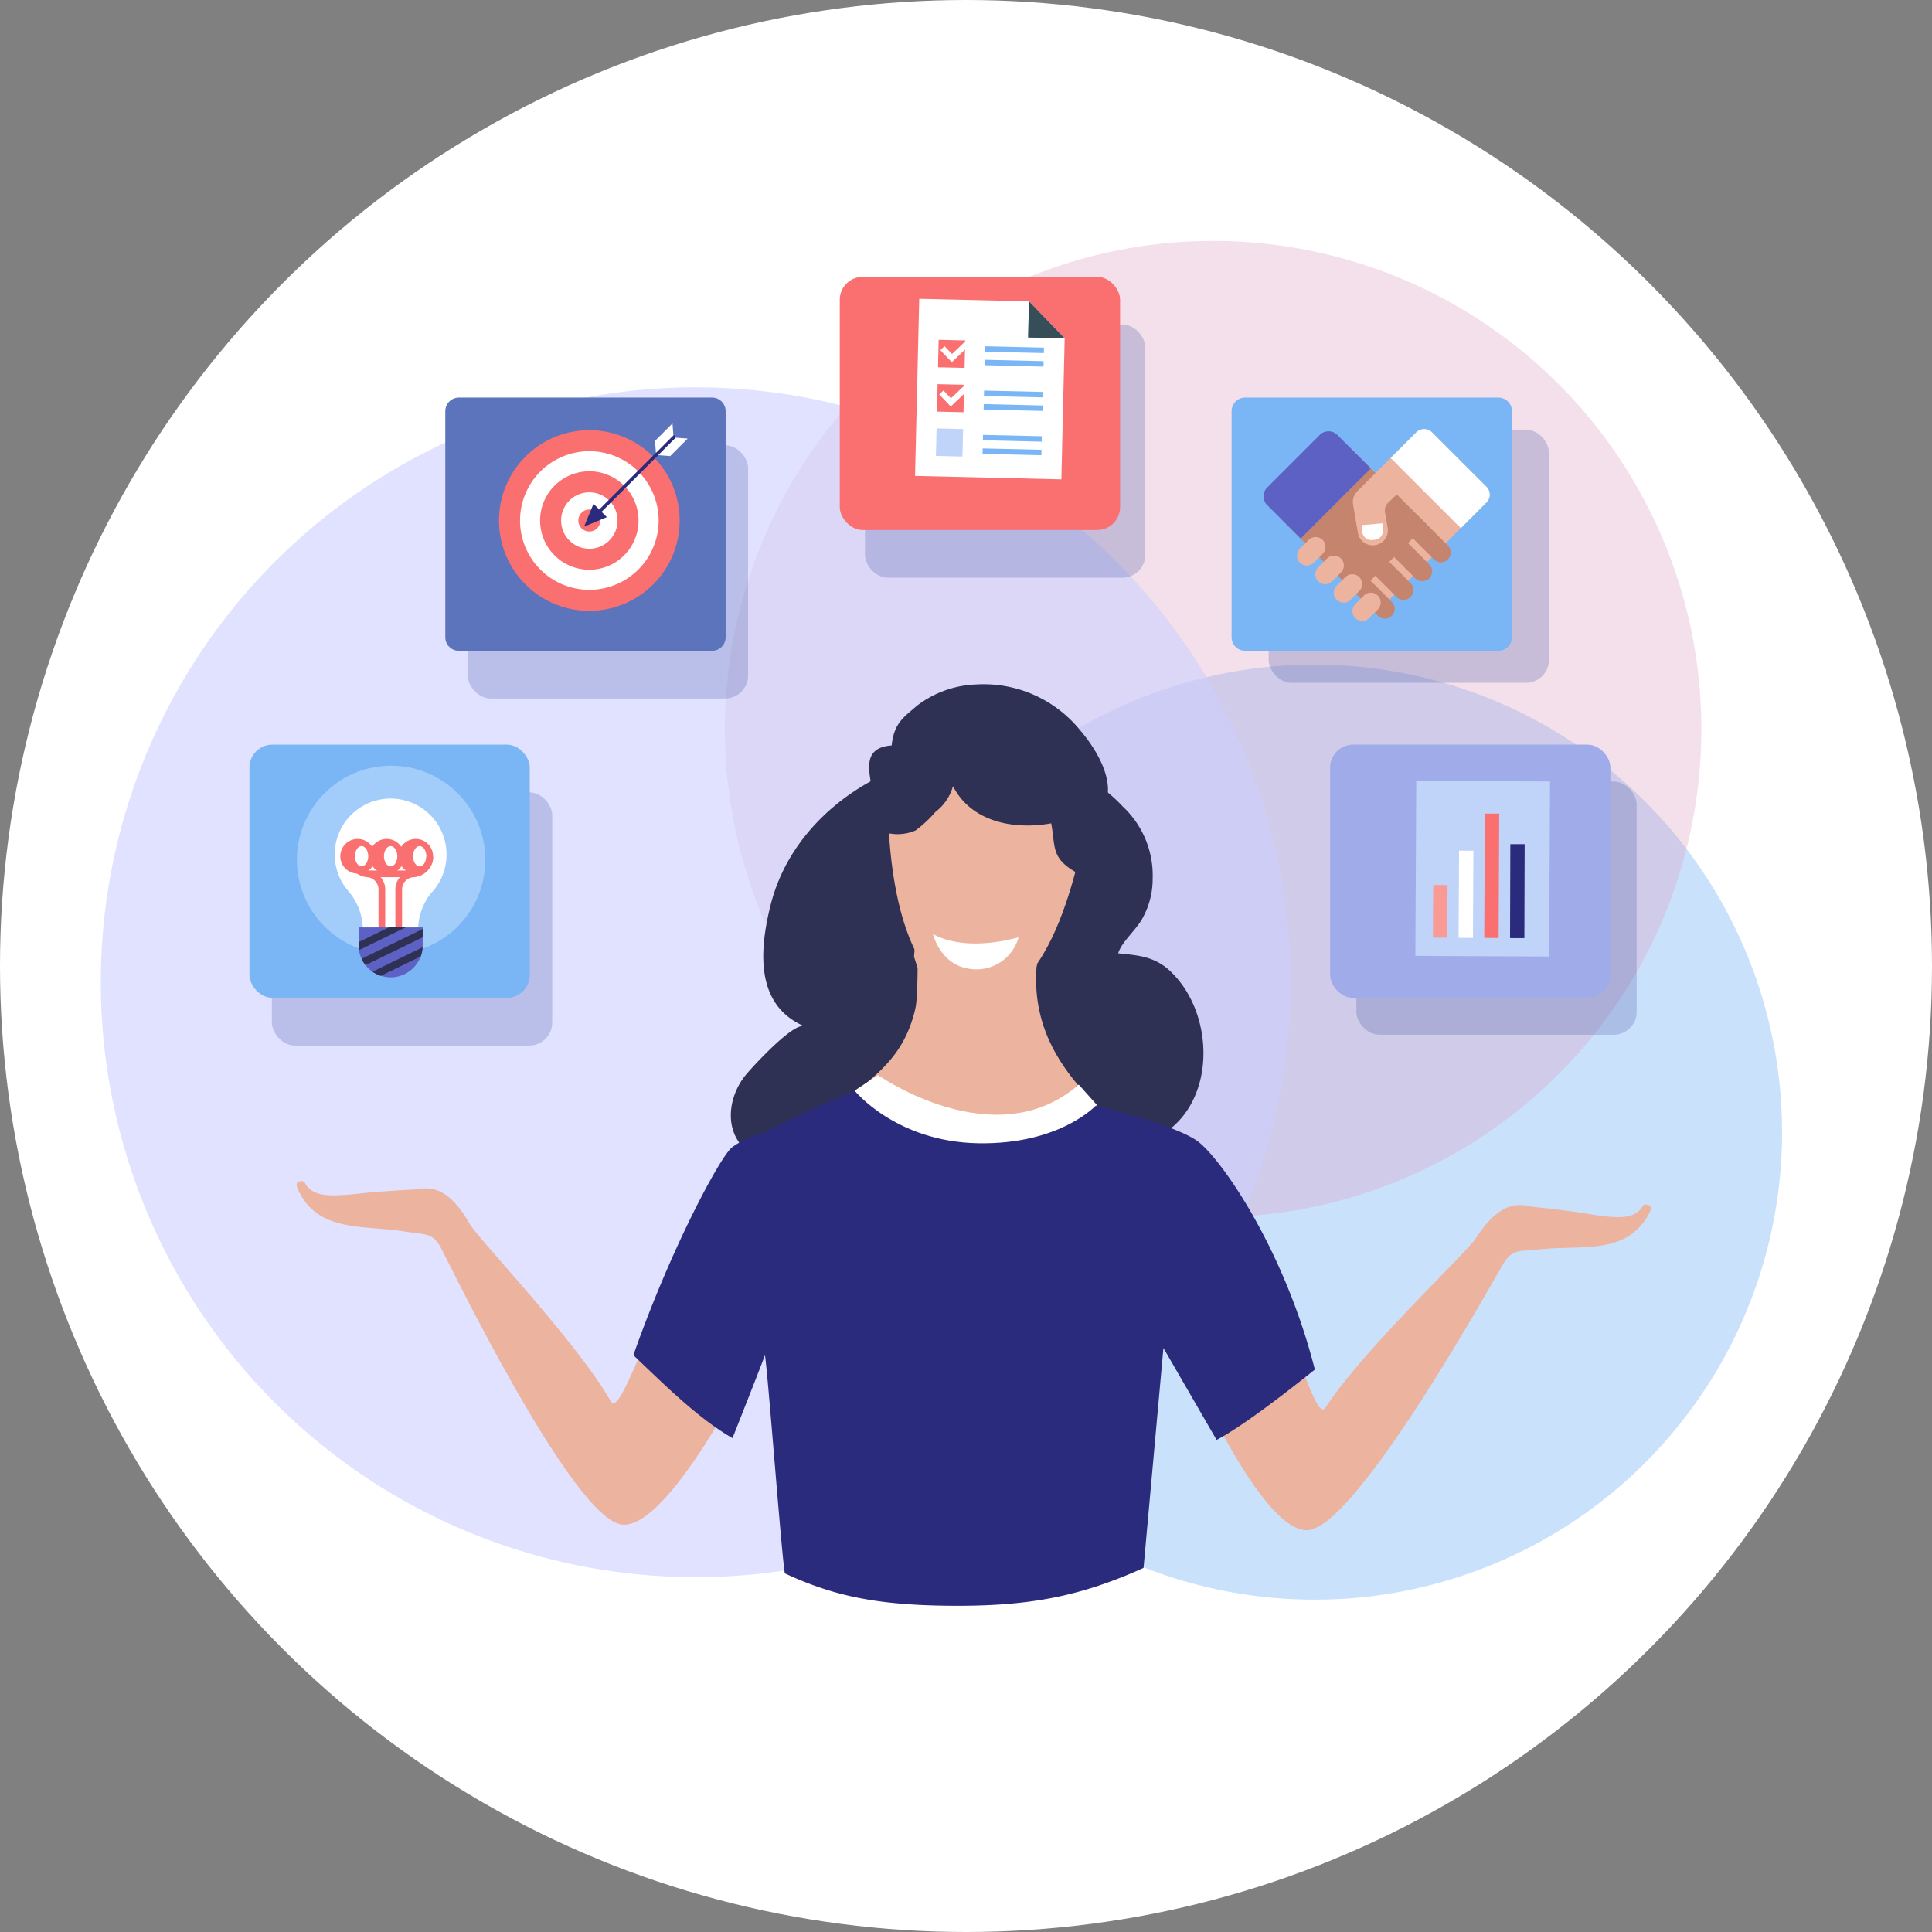 <svg xmlns="http://www.w3.org/2000/svg" width="211" height="211" viewBox="0 0 211 211">
  <rect x="0" y="0" width="211" height="211" fill="#808080" stroke="none"/>
  <g id="Group_18059" data-name="Group 18059" transform="translate(-1124 -1597)">
    <circle id="Ellipse_995" data-name="Ellipse 995" cx="105.5" cy="105.5" r="105.5" transform="translate(1124 1597)" fill="#fff"/>
    <g id="Group_18058" data-name="Group 18058" transform="translate(720.78 1518.512)">
      <path id="Path_46765" data-name="Path 46765" d="M653.953,228.064A51.046,51.046,0,0,1,609.4,284.889c-1.08.13-2.158.229-3.227.284a51.061,51.061,0,0,1-49.166-72.614c.291-.63.6-1.248.917-1.862.483-.927.987-1.836,1.527-2.73a.449.449,0,0,1,.056-.093,51.062,51.062,0,0,1,94.445,20.19Z" transform="translate(-56.479 -32.066)" fill="#cae1fc"/>
      <path id="Path_46766" data-name="Path 46766" d="M635.889,151.711a53.318,53.318,0,1,1-59.338-46.524A53.317,53.317,0,0,1,635.889,151.711Z" transform="translate(-47.245 0)" fill="#da97b8" opacity="0.3"/>
      <path id="Path_46767" data-name="Path 46767" d="M543.7,189.036a64.971,64.971,0,1,1-72.31-56.692A64.971,64.971,0,0,1,543.7,189.036Z" transform="translate(0 -11.081)" fill="#cbcfff" opacity="0.6"/>
      <rect id="Rectangle_4554" data-name="Rectangle 4554" width="30.615" height="27.653" rx="2.508" transform="translate(454.304 127.12)" fill="#5d6db1" opacity="0.3"/>
      <rect id="Rectangle_4555" data-name="Rectangle 4555" width="30.615" height="27.653" rx="2.508" transform="translate(432.915 165.02)" fill="#5d6db1" opacity="0.3"/>
      <rect id="Rectangle_4556" data-name="Rectangle 4556" width="30.615" height="27.653" rx="2.508" transform="translate(497.69 113.928)" fill="#5d6db1" opacity="0.3"/>
      <path id="Path_46768" data-name="Path 46768" d="M508.55,135.257v24.688a1.479,1.479,0,0,1-1.48,1.48H479.414a1.479,1.479,0,0,1-1.48-1.48V135.257a1.483,1.483,0,0,1,1.48-1.484H507.07A1.483,1.483,0,0,1,508.55,135.257Z" transform="translate(-26.081 -11.862)" fill="#5b74bb"/>
      <rect id="Rectangle_4557" data-name="Rectangle 4557" width="30.615" height="27.653" rx="2.508" transform="translate(430.464 159.812)" fill="#7ab6f6"/>
      <rect id="Rectangle_4558" data-name="Rectangle 4558" width="30.615" height="27.653" rx="2.508" transform="translate(541.771 125.407)" fill="#5d6db1" opacity="0.3"/>
      <rect id="Rectangle_4559" data-name="Rectangle 4559" width="30.615" height="27.653" rx="2.508" transform="translate(551.351 163.839)" fill="#5d6db1" opacity="0.3"/>
      <path id="Path_46769" data-name="Path 46769" d="M623.324,135.257v24.688a1.478,1.478,0,0,0,1.479,1.48H652.46a1.479,1.479,0,0,0,1.48-1.48V135.257a1.483,1.483,0,0,0-1.48-1.484H624.8A1.482,1.482,0,0,0,623.324,135.257Z" transform="translate(-85.596 -11.862)" fill="#7ab6f6"/>
      <rect id="Rectangle_4560" data-name="Rectangle 4560" width="30.615" height="27.653" rx="2.508" transform="translate(548.486 159.812)" fill="#a0ace9"/>
      <rect id="Rectangle_4561" data-name="Rectangle 4561" width="30.615" height="27.653" rx="2.508" transform="translate(494.934 108.721)" fill="#fa7071"/>
      <g id="Group_18035" data-name="Group 18035" transform="translate(435.624 153.234)">
        <path id="Path_46770" data-name="Path 46770" d="M613.913,271.642c10.107,11.066,13.776,31.234,15.355,28.8,4.159-6.406,15.364-16.849,16.421-18.5,2.276-3.547,4.2-3.936,5.967-3.455,0,0,3.92.41,5.761.721,3.812.644,5.667.766,6.584-.911,0,0,1.207-.239.644.864-2.39,4.685-7.463,3.523-11.716,3.98-2.524.272-3.191-.075-4.218,1.549-.72,1.137-16.045,29.006-21.45,29.149s-13.892-20.175-13.892-20.175S611.731,269.253,613.913,271.642Z" transform="translate(-516.903 -221.464)" fill="#ecb49f"/>
        <path id="Path_46771" data-name="Path 46771" d="M501.646,271.948c-10.691,10.5-15.447,30.442-16.893,27.927-3.806-6.621-14.429-17.656-15.4-19.361-2.08-3.665-3.979-4.157-5.771-3.773,0,0-3.937.2-5.792.408-3.841.436-5.7.458-6.525-1.266,0,0-1.191-.3-.69.827,2.133,4.807,7.261,3.921,11.484,4.608,2.506.408,3.19.1,4.128,1.775.657,1.175,14.451,29.833,19.841,30.269S501,293.969,501,293.969,503.954,269.682,501.646,271.948Z" transform="translate(-450.457 -221.596)" fill="#ecb49f"/>
        <path id="Path_46772" data-name="Path 46772" d="M573.535,205.191a10.294,10.294,0,0,1,3.26,7.895,8.825,8.825,0,0,1-1.147,4.373c-.7,1.255-2.233,2.5-2.618,3.758,2.12.217,3.92.32,5.623,1.888,5.4,4.981,5.205,16.195-2.815,18.823A6.7,6.7,0,0,1,571.5,242c2.731-1.453,5.918,3.648,3.586,6.142-2.739,2.929-9.189,2.774-12.906,2.792-4.266.017-10.721.469-14.072-2.457-2.562-2.24-3.776-6.775-4.224-9.895-1.17,2.4-2.408,5.429-5.185,6.218-2.7.768-5.828-.89-7.231-3.167-1.395-2.262-.667-5.255.9-7.146.758-.914,5.231-5.794,6.4-5.292-5.243-2.253-5.018-7.96-3.706-13.219,3.925-15.729,26.8-22.695,38.269-11.006C573.4,205.046,573.466,205.117,573.535,205.191Z" transform="translate(-483.314 -191.849)" fill="#2e3054"/>
        <path id="Path_46773" data-name="Path 46773" d="M559.634,222.222c-1.589,1.463-.777,11.622-1.367,14.112-1.318,5.573-4.69,7.479-8.934,10.955-2.771,2.27,6.126,20.021,11.091,21.281,2.187.556,3.9,1.741,6.316,2.083a37.179,37.179,0,0,0,7.618-.006c4.37-.293,10.993-17.548,8.218-19.839-6.374-5.261-11.873-10.731-11.02-19.523C572.206,224.605,563.51,218.655,559.634,222.222Z" transform="translate(-490.717 -200.863)" fill="#ecb49f"/>
        <path id="Path_46774" data-name="Path 46774" d="M564.6,231.913l.486-5.84c3.876-3.566,13.7-1.431,13.054,5.249-.006.047-.046,1.174-.051,1.217-.666,2.923-2.913,6.229-6.565,6.436C567.224,239.219,565.82,235.846,564.6,231.913Z" transform="translate(-497.181 -202.178)" fill="#ecb49f" style="mix-blend-mode: multiply;isolation: isolate"/>
        <path id="Path_46775" data-name="Path 46775" d="M581.638,202.246s-2.687,20.677-11.546,20.789c-7.939.1-10.018-11.637-10.3-19.792-.319-9.129.632-11.856,11.737-11.923C582.229,191.259,581.638,202.246,581.638,202.246Z" transform="translate(-495.193 -188.652)" fill="#ecb49f"/>
        <path id="Path_46776" data-name="Path 46776" d="M555.256,196.516c.069.649.206,1.352.326,2.081-2.488-.157-2.4,2.809-.747,3.854a6.518,6.518,0,0,0,2.68.639,4.895,4.895,0,0,0,2.778-.34,13.175,13.175,0,0,0,2.158-2.016,5.343,5.343,0,0,0,1.921-2.825c2,3.952,6.7,4.795,10.723,4.067.467,2.351-.015,3.6,2.235,5.06,2.172,1.41,2.607.273,4.491-.884.5-1.86-.832-3.969-1.869-4.832,2.826-2.514.7-6.732-1.767-9.6a13.568,13.568,0,0,0-11.277-4.912,11.309,11.309,0,0,0-6.5,2.346c-1.211,1.1-2.484,1.75-2.731,4.312C555.4,193.649,555.091,194.88,555.256,196.516Z" transform="translate(-492.697 -186.803)" fill="#2e3054"/>
        <path id="Path_46777" data-name="Path 46777" d="M570.6,290.026l5.808,10.041c3.048-1.6,8.057-5.554,10.73-7.679-3.347-13.191-10.247-23.053-12.8-24.939s-11.586-4-11.586-4-12.336,9.19-25.88-1.523c0,0-5.586,2.307-9.956,4.635a9.3,9.3,0,0,0-3.386,1.518c-1.211.82-6.671,10.911-10.819,22.734,3.143,2.984,7.035,6.9,10.828,9.057.646-1.64,2.825-7.142,3.544-9.057.354,2.365,1.786,21.5,2.166,23.823,5.484,2.559,10.41,3.544,18.9,3.544,7.949,0,13.478-1.06,20.279-4.135Z" transform="translate(-475.942 -217.554)" fill="#2a2b7c"/>
        <path id="Path_46778" data-name="Path 46778" d="M578.1,260.082l1.957,2.2s-3.9,4.355-12.918,4.206-13.519-5.746-13.519-5.746l2.549-1.7S568.975,268.052,578.1,260.082Z" transform="translate(-492.688 -216.375)" fill="#fff"/>
        <path id="Path_46779" data-name="Path 46779" d="M568.1,232.92s2.924,2.092,9.351.388a4.775,4.775,0,0,1-5.276,3.446C568.862,236.338,568.1,232.92,568.1,232.92Z" transform="translate(-498.614 -205.681)" fill="#fff"/>
      </g>
      <g id="Group_18040" data-name="Group 18040" transform="translate(503.156 111.121)">
        <g id="Group_18036" data-name="Group 18036">
          <path id="Path_46780" data-name="Path 46780" d="M580.772,135.223l-15.98-.376.456-19.343,11.985.282,3.9,4.039Z" transform="translate(-564.792 -115.504)" fill="#fff"/>
          <path id="Path_46781" data-name="Path 46781" d="M585.7,119.928l3.993.093-3.9-4.039Z" transform="translate(-573.351 -115.7)" fill="#7ab6f6"/>
        </g>
        <g id="Group_18037" data-name="Group 18037" transform="translate(7.602 5.183)">
          <rect id="Rectangle_4562" data-name="Rectangle 4562" width="0.592" height="6.429" transform="translate(0.034 0.592) rotate(-88.647)" fill="#7ab6f6"/>
          <path id="Path_46782" data-name="Path 46782" d="M584.089,127.528l-6.427-.152.012-.592,6.427.153Z" transform="translate(-577.662 -125.305)" fill="#7ab6f6"/>
        </g>
        <rect id="Rectangle_4563" data-name="Rectangle 4563" width="3" height="2.9" transform="matrix(0.023, -1, 1, 0.023, 2.508, 7.481)" fill="#fa7071"/>
        <path id="Path_46783" data-name="Path 46783" d="M572.18,123.393l-1.438,1.37-.819-.856-.459.437.818.857s.435.462.435.462l1.9-1.812Z" transform="translate(-566.705 -118.734)" fill="#fff"/>
        <g id="Group_18038" data-name="Group 18038" transform="translate(7.486 10.023)">
          <rect id="Rectangle_4564" data-name="Rectangle 4564" width="0.592" height="6.429" transform="translate(0.036 0.592) rotate(-88.655)" fill="#7ab6f6"/>
          <path id="Path_46784" data-name="Path 46784" d="M583.894,135.72l-6.427-.15.016-.594,6.427.153Z" transform="translate(-577.467 -133.498)" fill="#7ab6f6"/>
        </g>
        <rect id="Rectangle_4565" data-name="Rectangle 4565" width="3.001" height="2.9" transform="translate(2.393 12.321) rotate(-88.65)" fill="#fa7071"/>
        <path id="Path_46785" data-name="Path 46785" d="M571.987,131.585l-1.438,1.371-.818-.857-.46.437.817.857s.435.464.435.464l1.9-1.813Z" transform="translate(-566.626 -122.087)" fill="#fff"/>
        <g id="Group_18039" data-name="Group 18039" transform="translate(7.373 14.862)">
          <path id="Path_46786" data-name="Path 46786" d="M583.762,141.41l-6.428-.153.013-.59,6.428.151Z" transform="translate(-577.299 -140.667)" fill="#7ab6f6"/>
          <rect id="Rectangle_4566" data-name="Rectangle 4566" width="0.591" height="6.429" transform="translate(0 2.071) rotate(-88.651)" fill="#7ab6f6"/>
        </g>
        <rect id="Rectangle_4567" data-name="Rectangle 4567" width="3" height="2.899" transform="translate(2.279 17.159) rotate(-88.644)" fill="#bfd4f8"/>
        <path id="Path_46787" data-name="Path 46787" d="M585.7,119.928l3.993.093-3.9-4.039Z" transform="translate(-573.351 -115.7)" fill="#364e57"/>
      </g>
      <g id="Group_18043" data-name="Group 18043" transform="translate(541.216 125.336)">
        <g id="Group_18042" data-name="Group 18042" transform="translate(0)">
          <g id="Group_18041" data-name="Group 18041">
            <rect id="Rectangle_4568" data-name="Rectangle 4568" width="16.291" height="10.832" transform="matrix(0.707, -0.707, 0.707, 0.707, 4.614, 12.435)" fill="#ecb49f"/>
            <path id="Path_46788" data-name="Path 46788" d="M649.58,169.229a1.075,1.075,0,1,1-1.52,1.52l-2.982-2.982a1.075,1.075,0,0,1,1.52-1.52Z" transform="translate(-635.588 -150.362)" fill="#c4846e"/>
            <path id="Path_46789" data-name="Path 46789" d="M653.047,165.765a1.076,1.076,0,1,1-1.523,1.52l-2.98-2.982a1.075,1.075,0,0,1,1.519-1.521Z" transform="translate(-637.006 -148.944)" fill="#c4846e"/>
            <path id="Path_46790" data-name="Path 46790" d="M656.51,162.3a1.075,1.075,0,1,1-1.52,1.52l-2.982-2.982a1.075,1.075,0,1,1,1.52-1.521Z" transform="translate(-638.424 -147.525)" fill="#c4846e"/>
            <path id="Path_46791" data-name="Path 46791" d="M659.974,158.834a1.075,1.075,0,0,1-1.521,1.521l-2.98-2.983a1.074,1.074,0,0,1,1.519-1.52Z" transform="translate(-639.843 -146.107)" fill="#c4846e"/>
            <rect id="Rectangle_4569" data-name="Rectangle 4569" width="10.832" height="11.825" transform="matrix(0.707, -0.707, 0.707, 0.707, 1.801, 9.715)" fill="#c4846e"/>
            <path id="Path_46792" data-name="Path 46792" d="M633.281,151.715l-3.657-3.655a1.356,1.356,0,0,1,0-1.915l5.745-5.745a1.356,1.356,0,0,1,1.916,0l3.656,3.654Z" transform="translate(-629.229 -139.748)" fill="#5c61c3"/>
            <path id="Path_46793" data-name="Path 46793" d="M637.223,162.376a1.075,1.075,0,0,1-1.521-1.519l.965-.965a1.076,1.076,0,1,1,1.522,1.521Z" transform="translate(-631.749 -147.76)" fill="#ecb49f"/>
            <path id="Path_46794" data-name="Path 46794" d="M640.639,165.791a1.074,1.074,0,1,1-1.519-1.52l.963-.964a1.075,1.075,0,0,1,1.522,1.52Z" transform="translate(-633.149 -149.158)" fill="#ecb49f"/>
            <path id="Path_46795" data-name="Path 46795" d="M644.054,169.207a1.075,1.075,0,0,1-1.521-1.521l.967-.965a1.074,1.074,0,0,1,1.517,1.52Z" transform="translate(-634.546 -150.557)" fill="#ecb49f"/>
            <path id="Path_46796" data-name="Path 46796" d="M647.469,172.623a1.075,1.075,0,0,1-1.519-1.521l.965-.964a1.075,1.075,0,0,1,1.52,1.52Z" transform="translate(-635.944 -151.955)" fill="#ecb49f"/>
            <path id="Path_46797" data-name="Path 46797" d="M652.73,142.739l2.9-2.9a1.24,1.24,0,0,1,1.718.2l5.746,5.745a1.237,1.237,0,0,1,.2,1.716l-2.9,2.9Z" transform="translate(-638.849 -139.571)" fill="#fff"/>
            <path id="Path_46798" data-name="Path 46798" d="M648.493,146.921l-2.211,2.213a1.666,1.666,0,0,0-.513,1.5l.524,3.083a1.651,1.651,0,0,0,3.256-.552l-.25-1.471a1.2,1.2,0,0,1,.288-1.243c.071-.07,1.24-1.19,1.24-1.19a1.651,1.651,0,0,0-2.335-2.336Z" transform="translate(-635.99 -142.382)" fill="#ecb49f"/>
            <path id="Path_46799" data-name="Path 46799" d="M647.38,157.212l.061.723a1,1,0,0,0,1.081.908l.269-.023a1,1,0,0,0,.909-1.079l-.061-.724Z" transform="translate(-636.659 -146.713)" fill="#fff"/>
          </g>
          <path id="Path_46800" data-name="Path 46800" d="M634.564,151.72a.951.951,0,1,1-.952-.95A.951.951,0,0,1,634.564,151.72Z" transform="translate(-630.634 -144.156)" fill="#5c61c3"/>
        </g>
      </g>
      <g id="Group_18046" data-name="Group 18046" transform="translate(457.717 124.732)">
        <g id="Group_18044" data-name="Group 18044" transform="translate(0 0.738)">
          <path id="Path_46801" data-name="Path 46801" d="M507.592,149.663a9.865,9.865,0,1,1-9.865-9.865A9.864,9.864,0,0,1,507.592,149.663Z" transform="translate(-487.862 -139.798)" fill="#fa7071"/>
          <path id="Path_46802" data-name="Path 46802" d="M506.89,151.255a7.568,7.568,0,1,1-7.57-7.568A7.569,7.569,0,0,1,506.89,151.255Z" transform="translate(-489.455 -141.39)" fill="#fff"/>
          <path id="Path_46803" data-name="Path 46803" d="M506.214,152.774a5.376,5.376,0,1,1-5.376-5.376A5.375,5.375,0,0,1,506.214,152.774Z" transform="translate(-490.973 -142.909)" fill="#fa7071"/>
          <path id="Path_46804" data-name="Path 46804" d="M505.511,154.366a3.08,3.08,0,1,1-3.081-3.079A3.081,3.081,0,0,1,505.511,154.366Z" transform="translate(-492.565 -144.501)" fill="#fff"/>
          <path id="Path_46805" data-name="Path 46805" d="M504.933,155.668a1.2,1.2,0,1,1-1.2-1.2A1.2,1.2,0,0,1,504.933,155.668Z" transform="translate(-493.867 -145.803)" fill="#fa7071"/>
        </g>
        <g id="Group_18045" data-name="Group 18045" transform="translate(9.29)">
          <path id="Path_46806" data-name="Path 46806" d="M506.081,154.866,503.59,155.9l1.033-2.489Z" transform="translate(-503.59 -144.632)" fill="#2a2b7c"/>
          <rect id="Rectangle_4570" data-name="Rectangle 4570" width="12.589" height="0.357" transform="matrix(0.707, -0.707, 0.707, 0.707, 0.904, 10.156)" fill="#2a2b7c"/>
          <path id="Path_46807" data-name="Path 46807" d="M519.212,141.187l1.308.1-1.913,1.91-1.308-.1Z" transform="translate(-509.202 -139.629)" fill="#fff"/>
          <path id="Path_46808" data-name="Path 46808" d="M518.717,139.856l-.1-1.306-1.91,1.91.1,1.308Z" transform="translate(-508.959 -138.549)" fill="#fff"/>
        </g>
      </g>
      <g id="Group_18047" data-name="Group 18047" transform="translate(557.799 163.763)">
        <rect id="Rectangle_4571" data-name="Rectangle 4571" width="14.61" height="19.117" transform="matrix(1, 0.005, -0.005, 1, 0.095, 0)" fill="#bfd4f8"/>
        <rect id="Rectangle_4572" data-name="Rectangle 4572" width="1.565" height="5.753" transform="matrix(1, 0.006, -0.006, 1, 1.948, 11.377)" fill="#fa9a95"/>
        <rect id="Rectangle_4573" data-name="Rectangle 4573" width="1.567" height="9.522" transform="translate(4.768 7.625) rotate(0.285)" fill="#fff"/>
        <path id="Path_46809" data-name="Path 46809" d="M671.607,224.281l-1.569-.01.071-13.578,1.564,0Z" transform="translate(-662.517 -207.112)" fill="#fa7071"/>
        <rect id="Rectangle_4574" data-name="Rectangle 4574" width="1.565" height="10.262" transform="matrix(1, 0.003, -0.003, 1, 10.369, 6.916)" fill="#2a2b7c"/>
      </g>
      <circle id="Ellipse_1002" data-name="Ellipse 1002" cx="10.287" cy="10.287" r="10.287" transform="translate(435.649 162.112)" fill="#fff" opacity="0.3"/>
      <g id="Group_18057" data-name="Group 18057" transform="translate(439.776 165.704)">
        <g id="Group_18056" data-name="Group 18056" transform="translate(0 0)">
          <path id="Path_46810" data-name="Path 46810" d="M469.7,214.022a6.107,6.107,0,1,0-10.686,4.039,6.519,6.519,0,0,1,1.543,4.125H466.6a6.426,6.426,0,0,1,1.387-3.917A6.085,6.085,0,0,0,469.7,214.022Z" transform="translate(-457.488 -207.915)" fill="#fff"/>
          <g id="Group_18054" data-name="Group 18054" transform="translate(1.472 4.457)">
            <g id="Group_18048" data-name="Group 18048" transform="translate(0.005 1.908)">
              <path id="Path_46811" data-name="Path 46811" d="M467.024,220.911H462.21a2.224,2.224,0,0,1-2.221-2.221h.733a1.49,1.49,0,0,0,1.488,1.488h4.814a1.489,1.489,0,0,0,1.487-1.488h.734A2.224,2.224,0,0,1,467.024,220.911Z" transform="translate(-459.989 -218.69)" fill="#fa7071"/>
            </g>
            <g id="Group_18049" data-name="Group 18049">
              <path id="Path_46812" data-name="Path 46812" d="M461.442,219.142a1.891,1.891,0,1,1,1.461-1.84A1.686,1.686,0,0,1,461.442,219.142Zm0-2.949c-.395,0-.728.507-.728,1.108s.333,1.107.728,1.107.728-.507.728-1.107S461.837,216.194,461.442,216.194Z" transform="translate(-459.981 -215.46)" fill="#fa7071"/>
            </g>
            <g id="Group_18050" data-name="Group 18050" transform="translate(6.347)">
              <path id="Path_46813" data-name="Path 46813" d="M472.188,219.142a1.891,1.891,0,1,1,1.461-1.84A1.686,1.686,0,0,1,472.188,219.142Zm0-2.949c-.4,0-.728.507-.728,1.108s.333,1.107.728,1.107.728-.507.728-1.107S472.583,216.194,472.188,216.194Z" transform="translate(-470.727 -215.46)" fill="#fa7071"/>
            </g>
            <g id="Group_18051" data-name="Group 18051" transform="translate(3.174)">
              <path id="Path_46814" data-name="Path 46814" d="M466.815,219.142a1.891,1.891,0,1,1,1.461-1.84A1.686,1.686,0,0,1,466.815,219.142Zm0-2.949c-.395,0-.728.507-.728,1.108s.333,1.107.728,1.107.728-.507.728-1.107S467.209,216.194,466.815,216.194Z" transform="translate(-465.354 -215.46)" fill="#fa7071"/>
            </g>
            <g id="Group_18052" data-name="Group 18052" transform="translate(1.966 3.39)">
              <path id="Path_46815" data-name="Path 46815" d="M465.387,227.774h-.733v-4.5a1.346,1.346,0,0,0-1.345-1.345V221.2a2.08,2.08,0,0,1,2.078,2.078Z" transform="translate(-463.309 -221.199)" fill="#fa7071"/>
            </g>
            <g id="Group_18053" data-name="Group 18053" transform="translate(5.151 3.39)">
              <path id="Path_46816" data-name="Path 46816" d="M469.434,227.774H468.7v-4.5a2.081,2.081,0,0,1,2.078-2.078v.733a1.346,1.346,0,0,0-1.345,1.345Z" transform="translate(-468.701 -221.199)" fill="#fa7071"/>
            </g>
          </g>
          <path id="Path_46817" data-name="Path 46817" d="M468.9,231.731v1.954a3.5,3.5,0,0,1-7,0v-1.954Z" transform="translate(-459.294 -217.664)" fill="#5c61c3"/>
          <g id="Group_18055" data-name="Group 18055" transform="translate(2.605 14.067)">
            <path id="Path_46818" data-name="Path 46818" d="M465.207,231.731l-3.308,1.612v.342a3.516,3.516,0,0,0,.041.533l5.1-2.488Z" transform="translate(-461.899 -231.731)" fill="#2e3054"/>
            <path id="Path_46819" data-name="Path 46819" d="M469.739,236.407a3.5,3.5,0,0,0,.21-1l-5.476,2.669a3.484,3.484,0,0,0,.916.449Z" transform="translate(-462.953 -233.237)" fill="#2e3054"/>
            <path id="Path_46820" data-name="Path 46820" d="M469.131,232.937v-.9l-6.674,3.253a3.435,3.435,0,0,0,.426.689Z" transform="translate(-462.127 -231.858)" fill="#2e3054"/>
          </g>
        </g>
      </g>
    </g>
  </g>
</svg>

